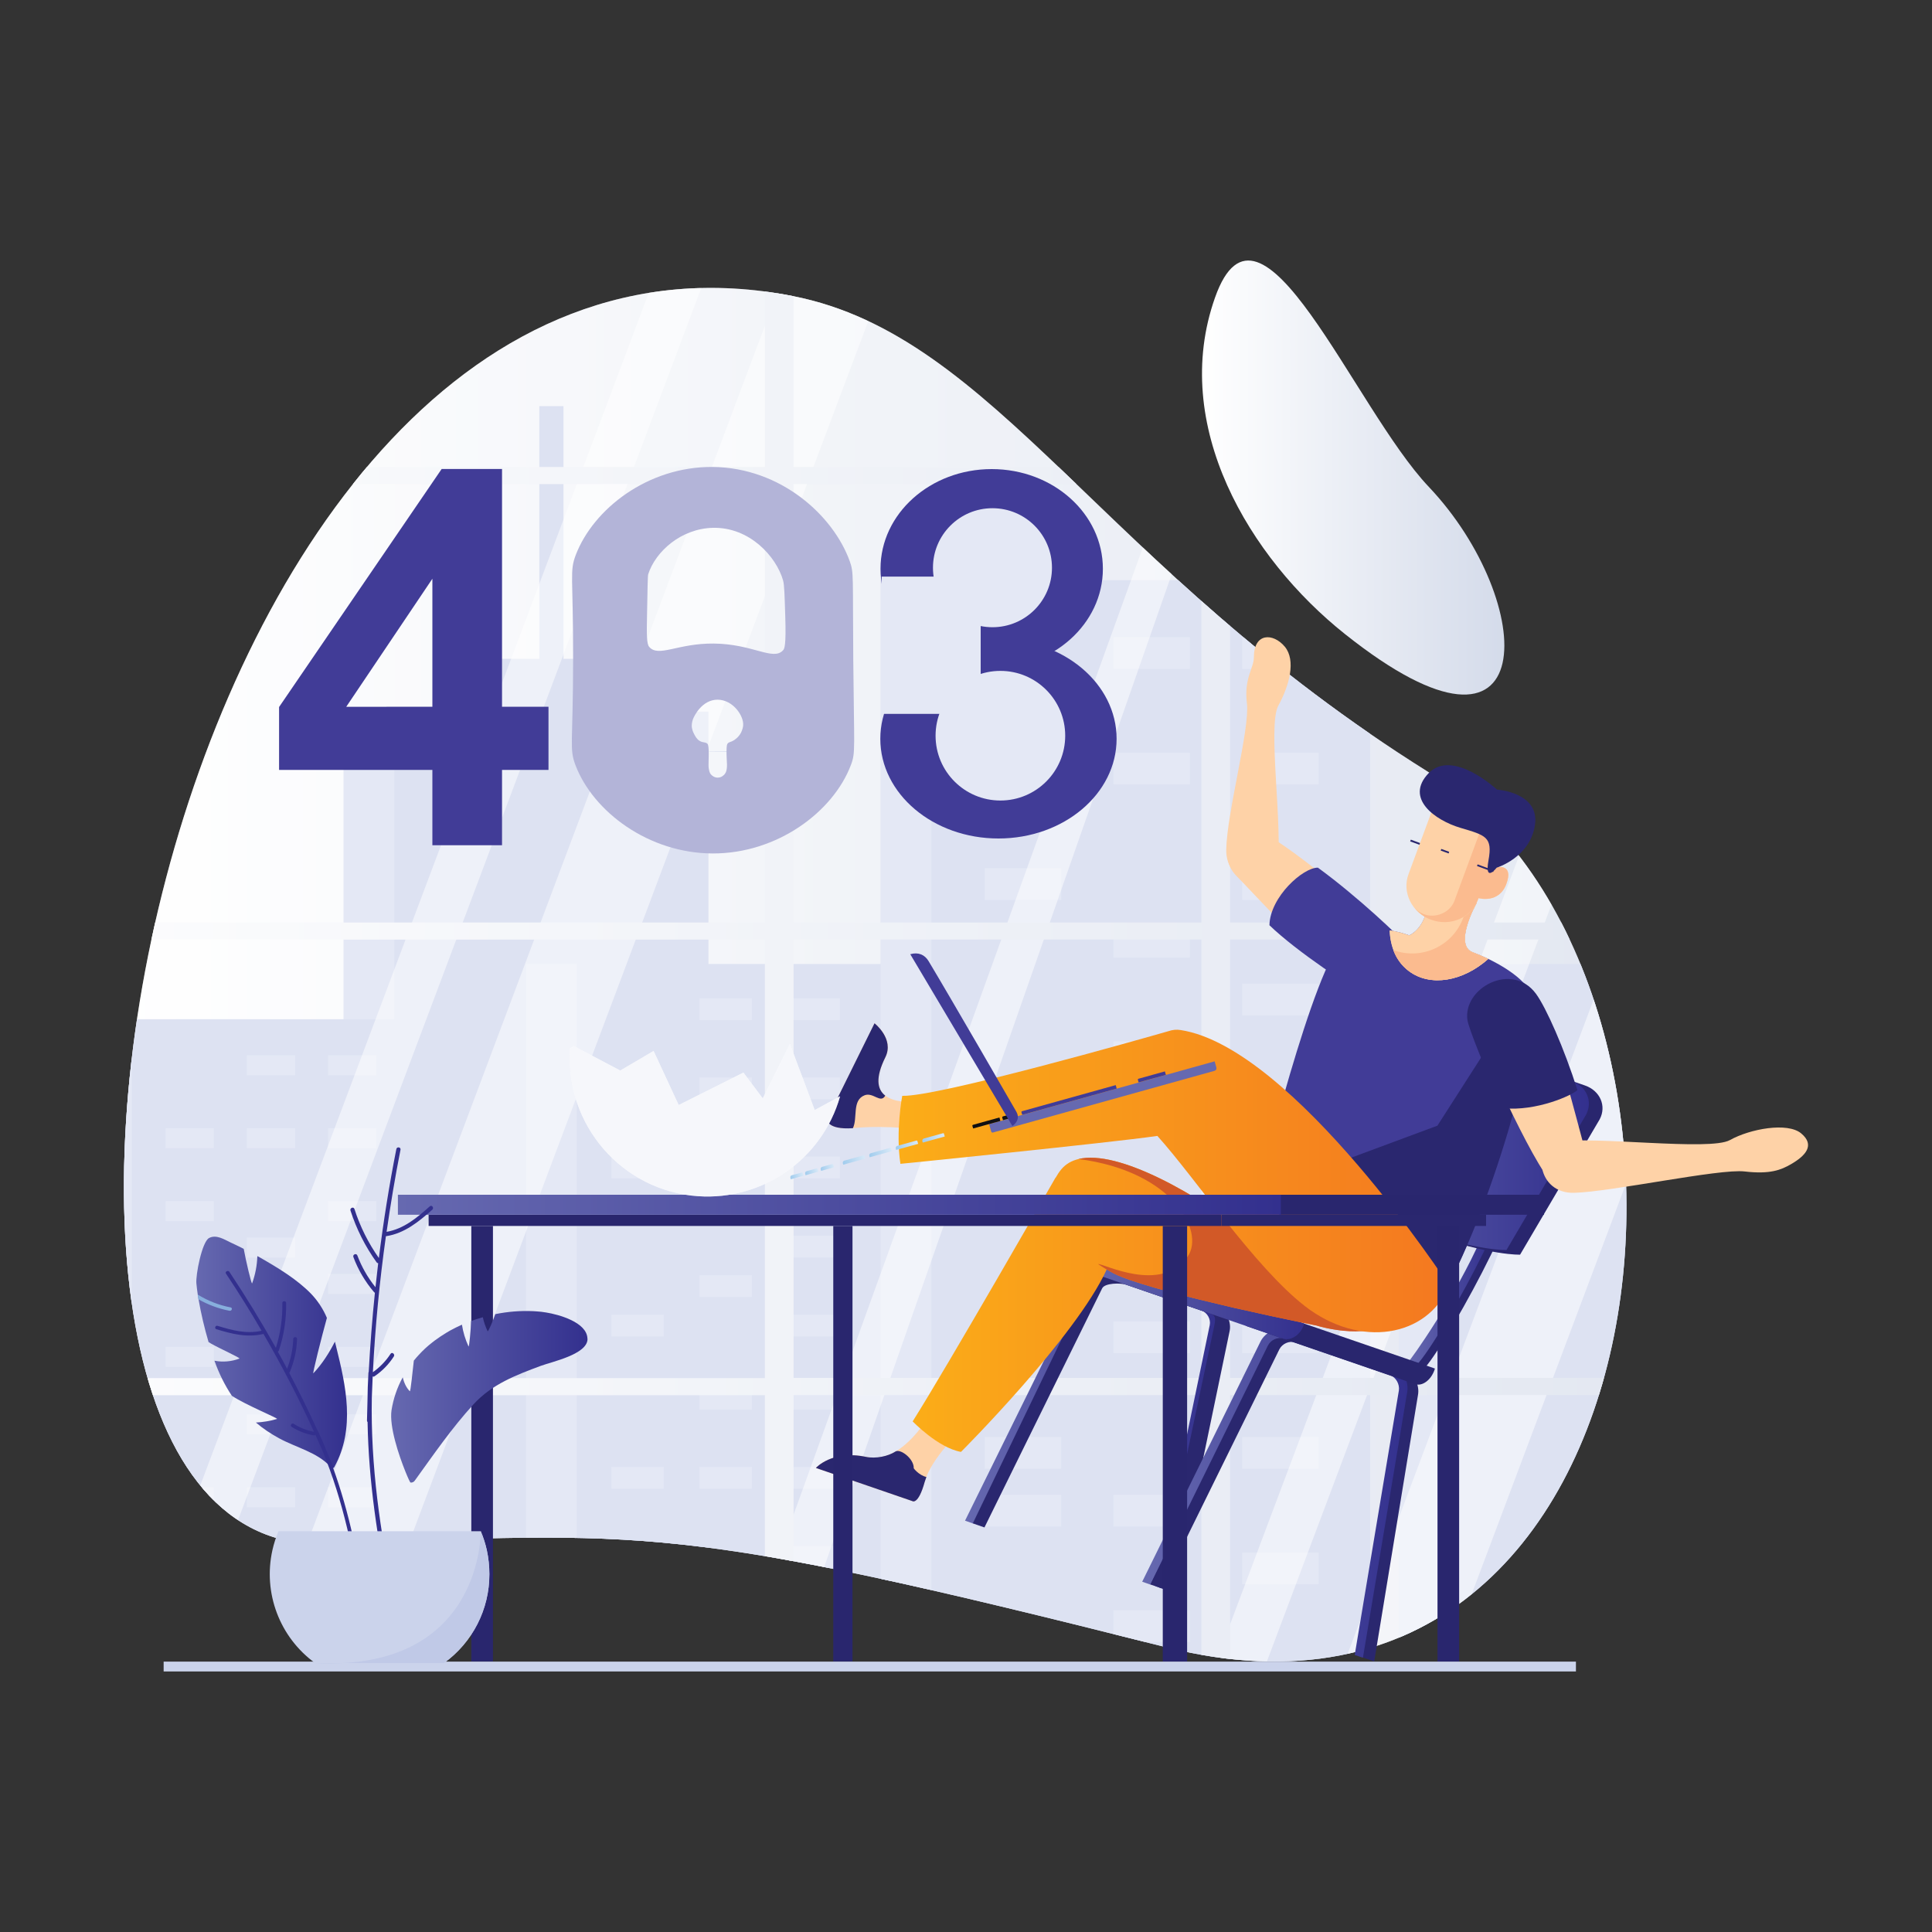 <?xml version="1.0" encoding="utf-8"?>
<!-- Generator: Adobe Illustrator 24.2.3, SVG Export Plug-In . SVG Version: 6.00 Build 0)  -->
<svg version="1.1" id="Layer_1" xmlns="http://www.w3.org/2000/svg" xmlns:xlink="http://www.w3.org/1999/xlink" x="0px" y="0px"
	 viewBox="0 0 2000 2000" style="enable-background:new 0 0 2000 2000;" xml:space="preserve">
<rect x="0" y="0" width="2000" height="2000" fill="#333333" stroke="none"/>
<style type="text/css">
	.st0{clip-path:url(#SVGID_2_);}
	.st1{opacity:0.35;fill:#FFFFFF;enable-background:new    ;}
	.st2{opacity:0.6;fill:#FFFFFF;enable-background:new    ;}
	.st3{fill:url(#SVGID_3_);}
	.st4{fill:url(#SVGID_4_);}
	.st5{fill:url(#SVGID_5_);}
	.st6{fill:#CBD3EB;}
	.st7{clip-path:url(#SVGID_7_);}
	.st8{fill:#D6DCF0;}
	.st9{opacity:0.5;fill:#FFFFFF;enable-background:new    ;}
	.st10{fill:url(#SVGID_8_);}
	.st11{fill:#413C97;}
	.st12{fill:#6669B0;}
	.st13{fill:url(#SVGID_9_);}
	.st14{fill:#2A276F;}
	.st15{fill:url(#SVGID_10_);}
	.st16{fill:url(#SVGID_11_);}
	.st17{fill:#242967;}
	.st18{fill:#29266E;}
	.st19{fill:url(#SVGID_12_);}
	.st20{fill:url(#SVGID_13_);}
	.st21{fill:#FED2A7;}
	.st22{fill:url(#SVGID_14_);}
	.st23{fill:#FBBB8F;}
	.st24{fill:url(#SVGID_15_);}
	.st25{fill:#D25927;}
	.st26{fill:url(#SVGID_16_);}
	.st27{fill:url(#SVGID_17_);}
	.st28{fill:#101013;}
	.st29{fill:url(#SVGID_18_);}
	.st30{fill:url(#SVGID_19_);}
	.st31{fill:url(#SVGID_20_);}
	.st32{fill:url(#SVGID_21_);}
	.st33{fill:url(#SVGID_22_);}
	.st34{fill:url(#SVGID_23_);}
	.st35{fill:url(#SVGID_24_);}
	.st36{fill:#33308E;}
	.st37{fill:url(#SVGID_25_);}
	.st38{fill:#87AFDD;}
	.st39{fill:url(#SVGID_26_);}
	.st40{fill:url(#SVGID_27_);}
	.st41{fill:#C0C9E7;}
	.st42{fill:#FFFFFF;}
	.st43{opacity:0.5;fill:#EEF1F9;enable-background:new    ;}
	.st44{fill:#EEF1F9;}
	.st45{fill:#B3B4D8;}
	.st46{fill:#E4E8F5;}
</style>
<g>
	<defs>
		<path id="SVGID_1_" d="M-912.9,322.4c215.1,61.9,576.3,253.3,560,692.8s-399.7,212.8-687.7,609.9
			c-214.7,296.1-1113.6-108.8-582.9-978.5C-1412.1,300.3-1099.5,268.7-912.9,322.4z"/>
	</defs>
	<clipPath id="SVGID_2_">
		<use xlink:href="#SVGID_1_"  style="overflow:visible;"/>
	</clipPath>
	<g class="st0">
		<rect x="-1104.3" y="140.9" class="st1" width="1355.5" height="1545.5"/>
		<polygon class="st2" points="-201.9,1639.6 -254.5,1639.6 229,300.8 229,408.6 		"/>
		
			<linearGradient id="SVGID_3_" gradientUnits="userSpaceOnUse" x1="-2481.27" y1="1023.99" x2="308.17" y2="1023.99" gradientTransform="matrix(1 0 0 -1 0 2000)">
			<stop  offset="0" style="stop-color:#FFFFFF"/>
			<stop  offset="1" style="stop-color:#D4DBEA"/>
		</linearGradient>
		<path class="st3" d="M308.2,479.3v-17.7h-48.7V182.8h-2740.7v35.4h29.5v12.5h874.1v230.9h-903.7v17.7h903.7v453.9h-903.7v17.7
			h903.7v453.9h-903.7v17.7h903.7v295.7h-873.8v10.2h-29.8v40.9H259.5v-3.3l0,0v-343.6h48.7v-17.7h-48.7V950.8h48.7v-17.7h-48.7
			V479.3H308.2z M-1096,950.8h422.2v453.9H-1096V950.8z M-1096,933.1V479.3h422.2v453.9H-1096z M-1096,461.6V230.7h422.2v230.9
			H-1096z M-1096,1422.3h422.2v295.7h-422v10.2h-0.2L-1096,1422.3z M-644.2,1718.1v-295.7H-222v295.7H-644.2z M-644.2,1404.6V950.8
			H-222v453.9L-644.2,1404.6z M-644.2,933.1V479.3H-222v453.9L-644.2,933.1z M-644.2,461.6V230.7H-222v230.9L-644.2,461.6z
			 M-192.4,230.7h422.2v230.9h-422.2L-192.4,230.7z M-1547.9,230.7h422.2v230.9H-1548L-1547.9,230.7z M-1547.9,479.3h422.2v453.9
			H-1548L-1547.9,479.3z M-1547.9,950.8h422.2v453.8H-1548L-1547.9,950.8z M-1547.9,1422.3h422.2v306h-0.2v-10.2h-422
			L-1547.9,1422.3z M229.8,1728.3h-0.2v-10.2h-422v-295.8h422.1L229.8,1728.3z M229.8,1404.7h-422.2V950.8h422.2L229.8,1404.7z
			 M229.8,933.2h-422.2V479.3h422.2L229.8,933.2z"/>
	</g>
</g>
<linearGradient id="SVGID_4_" gradientUnits="userSpaceOnUse" x1="128.299" y1="990.976" x2="1683.715" y2="990.976" gradientTransform="matrix(1 0 0 -1 0 2000)">
	<stop  offset="0" style="stop-color:#FFFFFF"/>
	<stop  offset="1" style="stop-color:#D4DBEA"/>
</linearGradient>
<path class="st4" d="M820.8,306.5c210.7,41.5,318.2,280.1,657.5,492.5s264.6,1041.4-271.2,906.2c-511.2-129-534.8-118.8-869.6-106.9
	C-81.6,1613.2,154.1,175.2,820.8,306.5z"/>
<linearGradient id="SVGID_5_" gradientUnits="userSpaceOnUse" x1="1244.301" y1="1505.638" x2="1557.316" y2="1505.638" gradientTransform="matrix(1 0 0 -1 0 2000)">
	<stop  offset="0" style="stop-color:#FFFFFF"/>
	<stop  offset="1" style="stop-color:#D4DBEA"/>
</linearGradient>
<path class="st5" d="M1392.2,656.3c-98.9-78.7-181.2-216-134.4-348.3s143.5,114,221.3,196C1591.6,622.7,1599.1,821,1392.2,656.3z"/>
<rect x="169.4" y="1720.1" class="st6" width="1462" height="10.2"/>
<g>
	<defs>
		<path id="SVGID_6_" d="M820.8,306.5c210.7,41.5,318.2,280.1,657.5,492.5s264.6,1041.4-271.2,906.2
			c-511.2-129-534.8-118.8-869.6-106.9C-81.6,1613.2,154.1,175.2,820.8,306.5z"/>
	</defs>
	<clipPath id="SVGID_7_">
		<use xlink:href="#SVGID_6_"  style="overflow:visible;"/>
	</clipPath>
	<g class="st7">
		<polygon class="st6" points="467.5,736.7 467.5,682 558.3,682 558.3,420.4 583.3,420.4 583.3,682 681,682 681,736.7 733.4,736.7 
			733.4,1833.2 355.8,1833.2 355.8,736.7 		"/>
		<rect x="355.8" y="736.7" class="st8" width="52.4" height="986.4"/>
		<rect x="544.6" y="997.9" class="st6" width="377.6" height="835.3"/>
		<rect x="544.6" y="997.9" class="st8" width="52.4" height="835.3"/>
		<rect x="815.3" y="1033.5" class="st8" width="54.2" height="22.5"/>
		<rect x="724.1" y="1033.5" class="st8" width="54.2" height="22.5"/>
		<rect x="815.3" y="1115.4" class="st8" width="54.2" height="22.5"/>
		<rect x="724.1" y="1115.4" class="st8" width="54.2" height="22.5"/>
		<rect x="632.9" y="1115.4" class="st8" width="54.2" height="22.5"/>
		<rect x="815.3" y="1197.3" class="st8" width="54.2" height="22.5"/>
		<rect x="632.9" y="1197.3" class="st8" width="54.2" height="22.5"/>
		<rect x="724.1" y="1238.2" class="st8" width="54.2" height="22.5"/>
		<rect x="815.3" y="1279.2" class="st8" width="54.2" height="22.5"/>
		<rect x="724.1" y="1320.1" class="st8" width="54.2" height="22.5"/>
		<rect x="815.3" y="1361" class="st8" width="54.2" height="22.5"/>
		<rect x="632.9" y="1361" class="st8" width="54.2" height="22.5"/>
		<rect x="815.3" y="1436.7" class="st8" width="54.2" height="22.5"/>
		<rect x="724.1" y="1436.7" class="st8" width="54.2" height="22.5"/>
		<rect x="815.3" y="1518.6" class="st8" width="54.2" height="22.5"/>
		<rect x="724.1" y="1518.6" class="st8" width="54.2" height="22.5"/>
		<rect x="632.9" y="1518.6" class="st8" width="54.2" height="22.5"/>
		<rect x="815.3" y="1600.5" class="st8" width="54.2" height="22.5"/>
		<rect x="632.9" y="1600.5" class="st8" width="54.2" height="22.5"/>
		<rect x="724.1" y="1641.4" class="st8" width="54.2" height="22.5"/>
		<rect x="632.9" y="1641.4" class="st8" width="54.2" height="22.5"/>
		<rect x="815.3" y="1682.4" class="st8" width="54.2" height="22.5"/>
		<rect x="724.1" y="1723.3" class="st8" width="54.2" height="22.5"/>
		<rect x="815.3" y="1764.3" class="st8" width="54.2" height="22.5"/>
		<rect x="632.9" y="1764.3" class="st8" width="54.2" height="22.5"/>
		<rect x="1448.2" y="997.9" class="st6" width="377.6" height="835.3"/>
		<rect x="1448.2" y="997.9" class="st8" width="52.4" height="835.3"/>
		<rect x="911.7" y="600.6" class="st6" width="506.7" height="1232.7"/>
		<rect x="911.7" y="600.6" class="st8" width="52.4" height="1232.7"/>
		<rect x="1285.9" y="659.6" class="st8" width="79.1" height="32.8"/>
		<rect x="1152.7" y="659.6" class="st8" width="79.1" height="32.8"/>
		<rect x="1285.9" y="779.2" class="st8" width="79.1" height="32.8"/>
		<rect x="1152.7" y="779.2" class="st8" width="79.1" height="32.8"/>
		<rect x="1019.4" y="779.2" class="st8" width="79.1" height="32.8"/>
		<rect x="1285.9" y="898.8" class="st8" width="79.1" height="32.8"/>
		<rect x="1019.4" y="898.8" class="st8" width="79.1" height="32.8"/>
		<rect x="1152.7" y="958.5" class="st8" width="79.1" height="32.8"/>
		<rect x="1285.9" y="1018.3" class="st8" width="79.1" height="32.9"/>
		<rect x="1152.7" y="1078.1" class="st8" width="79.1" height="32.8"/>
		<rect x="1285.9" y="1137.9" class="st8" width="79.1" height="32.8"/>
		<rect x="1019.4" y="1137.9" class="st8" width="79.1" height="32.8"/>
		<rect x="1285.9" y="1248.4" class="st8" width="79.1" height="32.8"/>
		<rect x="1152.7" y="1248.4" class="st8" width="79.1" height="32.8"/>
		<rect x="1285.9" y="1368" class="st8" width="79.1" height="32.8"/>
		<rect x="1152.7" y="1368" class="st8" width="79.1" height="32.8"/>
		<rect x="1019.4" y="1368" class="st8" width="79.1" height="32.8"/>
		<rect x="1285.9" y="1487.6" class="st8" width="79.1" height="32.8"/>
		<rect x="1019.4" y="1487.6" class="st8" width="79.1" height="32.8"/>
		<rect x="1152.7" y="1547.4" class="st8" width="79.1" height="32.8"/>
		<rect x="1019.4" y="1547.4" class="st8" width="79.1" height="32.8"/>
		<rect x="1285.9" y="1607.2" class="st8" width="79.1" height="32.8"/>
		<rect x="1152.7" y="1667" class="st8" width="79.1" height="32.8"/>
		<rect x="1285.9" y="1726.8" class="st8" width="79.1" height="32.8"/>
		<rect x="1019.4" y="1726.8" class="st8" width="79.1" height="32.8"/>
		<rect x="1708.4" y="692.4" class="st6" width="496.6" height="1140.8"/>
		<rect x="1708.4" y="692.4" class="st8" width="51.3" height="1140.8"/>
		<rect x="1944.5" y="747.1" class="st8" width="77.6" height="30.4"/>
		<rect x="1944.5" y="857.7" class="st8" width="77.6" height="30.4"/>
		<rect x="1813.9" y="857.7" class="st8" width="77.6" height="30.4"/>
		<rect x="1813.9" y="968.4" class="st8" width="77.6" height="30.4"/>
		<rect x="1944.5" y="1023.7" class="st8" width="77.6" height="30.4"/>
		<rect x="1944.5" y="1134.4" class="st8" width="77.6" height="30.4"/>
		<rect x="1813.9" y="1189.7" class="st8" width="77.6" height="30.4"/>
		<rect x="1944.5" y="1292" class="st8" width="77.6" height="30.4"/>
		<rect x="1944.5" y="1402.7" class="st8" width="77.6" height="30.4"/>
		<rect x="1813.9" y="1402.7" class="st8" width="77.6" height="30.4"/>
		<rect x="1813.9" y="1513.4" class="st8" width="77.6" height="30.4"/>
		<rect x="1944.5" y="1568.7" class="st8" width="77.6" height="30.4"/>
		<rect x="1813.9" y="1568.7" class="st8" width="77.6" height="30.4"/>
		<rect x="1944.5" y="1679.4" class="st8" width="77.6" height="30.4"/>
		<rect x="1813.9" y="1734.7" class="st8" width="77.6" height="30.4"/>
		<rect x="103.4" y="1055.1" class="st6" width="319.8" height="778.1"/>
		<rect x="103.4" y="1055.1" class="st8" width="33.1" height="778.1"/>
		<rect x="339.6" y="1092.4" class="st8" width="50" height="20.7"/>
		<rect x="255.5" y="1092.4" class="st8" width="50" height="20.7"/>
		<rect x="339.6" y="1167.9" class="st8" width="50" height="20.7"/>
		<rect x="255.5" y="1167.9" class="st8" width="50" height="20.7"/>
		<rect x="171.4" y="1167.9" class="st8" width="49.9" height="20.7"/>
		<rect x="339.6" y="1243.4" class="st8" width="50" height="20.7"/>
		<rect x="171.4" y="1243.4" class="st8" width="49.9" height="20.7"/>
		<rect x="255.5" y="1281.1" class="st8" width="50" height="20.7"/>
		<rect x="339.6" y="1318.8" class="st8" width="50" height="20.7"/>
		<rect x="255.5" y="1356.6" class="st8" width="50" height="20.7"/>
		<rect x="339.6" y="1394.3" class="st8" width="50" height="20.7"/>
		<rect x="171.4" y="1394.3" class="st8" width="49.9" height="20.7"/>
		<rect x="339.6" y="1464.1" class="st8" width="50" height="20.7"/>
		<rect x="255.5" y="1464.1" class="st8" width="50" height="20.7"/>
		<rect x="339.6" y="1539.6" class="st8" width="50" height="20.7"/>
		<rect x="255.5" y="1539.6" class="st8" width="50" height="20.7"/>
		<rect x="171.4" y="1539.6" class="st8" width="49.9" height="20.7"/>
		<rect x="339.6" y="1615.1" class="st8" width="50" height="20.7"/>
		<rect x="171.4" y="1615.1" class="st8" width="49.9" height="20.7"/>
		<rect x="255.5" y="1652.8" class="st8" width="50" height="20.7"/>
		<rect x="171.4" y="1652.8" class="st8" width="49.9" height="20.7"/>
		<rect x="339.6" y="1690.5" class="st8" width="50" height="20.7"/>
		<rect x="255.5" y="1728.3" class="st8" width="50" height="20.7"/>
		<rect x="339.6" y="1766" class="st8" width="50" height="20.7"/>
		<rect x="171.4" y="1766" class="st8" width="49.9" height="20.7"/>
		<rect x="-111.1" y="222.9" class="st1" width="1355.5" height="1545.5"/>
		<polygon class="st9" points="369.7,1739.9 264.5,1739.9 828.4,240 933.6,240 		"/>
		<polygon class="st9" points="183.9,1739.9 131.3,1739.9 695.3,240 747.8,240 		"/>
		<polygon class="st9" points="812,1739.9 759.4,1739.9 1242.9,401 1242.9,508.9 		"/>
		<rect x="1265.6" y="191.8" class="st1" width="1355.5" height="1545.5"/>
		<polygon class="st9" points="1489.8,1739.9 1384.6,1739.9 1948.5,240 2053.7,240 		"/>
		<polygon class="st9" points="1304,1739.9 1251.4,1739.9 1815.4,240 1868,240 		"/>
		
			<linearGradient id="SVGID_8_" gradientUnits="userSpaceOnUse" x1="-111.82" y1="1002.17" x2="2677.62" y2="1002.17" gradientTransform="matrix(1 0 0 -1 0 2000)">
			<stop  offset="0" style="stop-color:#FFFFFF"/>
			<stop  offset="1" style="stop-color:#D4DBEA"/>
		</linearGradient>
		<path class="st10" d="M2677.6,501.1v-17.7h-48.7V204.7H-111.8V240h29.5v12.5h874.1v230.9h-903.7v17.7h903.7V955h-903.7v17.7h903.7
			v453.9h-903.7v17.7h903.7v295.7H-82v10.2h-29.8v40.9h2740.7v-3.3l0,0v-343.5h48.7v-17.7h-48.7V972.6h48.7V955h-48.7V501.1H2677.6z
			 M1273.4,972.6h422.2v453.8h-422.2V972.6z M1273.4,955V501.1h422.2V955L1273.4,955z M1273.4,483.4V252.5h422.2v230.9H1273.4z
			 M1273.4,1444.2h422.2v295.7h-422v10.2h-0.2L1273.4,1444.2z M1725.3,1739.9v-295.7h422.2v295.7H1725.3z M1725.3,1426.5V972.6
			h422.2v453.8H1725.3z M1725.3,954.9V501.1h422.2V955L1725.3,954.9z M1725.3,483.4V252.5h422.2v230.9L1725.3,483.4z M821.5,252.5
			h422.2v230.9H821.5V252.5z M821.5,501.1h422.2V955H821.5V501.1z M821.5,972.6h422.2v453.8H821.5V972.6z M821.5,1444.2h422.2v306
			h-0.2v-10.3h-422L821.5,1444.2z"/>
	</g>
</g>
<path class="st11" d="M447.6,875v-78H288.9v-65.1l168.3-246.4h62.5v246.1h48.1V797h-48.1v78H447.6z M447.6,731.6V599.1l-89.2,132.6
	L447.6,731.6z"/>
<polygon class="st11" points="679.3,777.3 719.1,777.8 679.3,777.9 "/>
<polygon class="st6" points="719.1,777.8 791.6,777.5 791.6,778.5 "/>
<path class="st12" d="M0,0"/>
<linearGradient id="SVGID_9_" gradientUnits="userSpaceOnUse" x1="999" y1="520.942" x2="1261.36" y2="520.942" gradientTransform="matrix(1 0 0 -1 0 2000)">
	<stop  offset="0" style="stop-color:#6669B0"/>
	<stop  offset="1" style="stop-color:#33308E"/>
</linearGradient>
<path class="st13" d="M1247,1348.3l-98.9-34c-9.8-3.4-21.7,1.7-26.5,11.3L999,1574.2l8.3,2.9l122-247.6c2.8-5.6,10.1-8.7,15.8-6.7
	l98.9,34c5.7,2,9.6,8.8,8.3,15l-56.1,270.2l8.3,2.9l56.3-271.5C1263,1362.9,1256.8,1351.6,1247,1348.3z"/>
<path class="st14" d="M1258.8,1352.3l-92.2-31.3c-9.8-3.4-34.3-3.1-39.2,6.4L1007,1577l12.1,4.2l121.9-247.6
	c2.9-5.6,19-5.6,24.8-3.7l88,30.3c5.8,2,4,8,2.8,14.2l-57,268.8l17,5.8l56.4-271.5C1274.9,1367,1268.6,1355.7,1258.8,1352.3z"/>
<path class="st14" d="M1454.1,1418.8l-112.9-38.8c-9.8-3.4-25.3,0.7-30.4,10.6l-120.4,249.5l12.2,4.2l121.8-247.5
	c2.9-5.8,10.3-9.1,16-7.1l108.2,37.2c5.8,2,1.7,4.9,0.5,11.3l-41.9,276.4l15.4,5.3l45.2-275.3
	C1470,1433.8,1463.8,1422.2,1454.1,1418.8z"/>
<linearGradient id="SVGID_10_" gradientUnits="userSpaceOnUse" x1="1182.4" y1="454.162" x2="1457.053" y2="454.162" gradientTransform="matrix(1 0 0 -1 0 2000)">
	<stop  offset="0" style="stop-color:#6669B0"/>
	<stop  offset="1" style="stop-color:#33308E"/>
</linearGradient>
<path class="st15" d="M1442.3,1414.8l-110.6-38c-9.8-3.4-21.8,2-26.8,11.9l-122.5,248.7l8.3,2.9l121.9-247.5
	c2.9-5.8,10.3-9.1,16-7.1l110.6,38c5.8,2,9.9,9.2,8.9,15.8l-45.7,273.7l8.5,2.9l45.9-275.4C1458.5,1429.6,1452,1418.1,1442.3,1414.8
	z"/>
<path class="st14" d="M1463.7,1412.2l11.2,3.8c12.6-13.7,46-71,67.9-115.8c2.6-5.4,4.7-9.6,5.9-11.8l2.1-4l-7.7-4.2
	C1518.6,1326.3,1465.9,1410.8,1463.7,1412.2z"/>
<linearGradient id="SVGID_11_" gradientUnits="userSpaceOnUse" x1="1457.55" y1="653.32" x2="1541.55" y2="653.32" gradientTransform="matrix(1 0 0 -1 0 2000)">
	<stop  offset="0" style="stop-color:#6669B0"/>
	<stop  offset="1" style="stop-color:#33308E"/>
</linearGradient>
<path class="st16" d="M1457.6,1410.1l8.8,3c12.6-12.6,46.7-70.4,69.5-117c2.6-5.2,4.6-9.4,5.8-11.6l-7.7-4.2
	C1506.4,1343.3,1460.3,1408.1,1457.6,1410.1z"/>
<path class="st17" d="M1360.7,1234.6c-6.5,13-40.5,73.1-51.1,91.4c-8.7,14.9-14.5,22.7-18.3,26.9l8.3,2.9
	c12.8-14.8,46.6-72.4,68.9-117.2c2.3-4.7,7.4-14.4,7.4-14.4l-7.7-4.2C1368.2,1220,1363.1,1229.8,1360.7,1234.6z"/>
<path class="st14" d="M1283.4,1350.1l8.6,2.9c12.6-13.3,46.4-70.9,68.9-116.9c2.6-5.4,4.7-9.7,5.9-11.8l-7.7-4.2
	C1318.2,1309.9,1286.6,1347.4,1283.4,1350.1z"/>
<path class="st18" d="M1640.8,1123.7l-165.4-56.9c-15.7-5.4-34.5,1.6-41.8,15.4l-73.5,143.1c0,0,50,28.6,117.3,51.8
	s96.2,21.7,96.2,21.7l82.4-140.1C1663.3,1144.9,1656.4,1129.1,1640.8,1123.7z"/>
<linearGradient id="SVGID_12_" gradientUnits="userSpaceOnUse" x1="1337.05" y1="822.899" x2="1644.775" y2="822.899" gradientTransform="matrix(1 0 0 -1 0 2000)">
	<stop  offset="0" style="stop-color:#6669B0"/>
	<stop  offset="1" style="stop-color:#33308E"/>
</linearGradient>
<path class="st19" d="M1626.7,1118.9l-165.4-56.9c-15.7-5.4-34.5,1.6-41.8,15.4l-82.4,140.1c0,0,58.9,31.7,126.2,54.8
	s96.2,21.7,96.2,21.7l82.4-140.1C1649.2,1140,1642.3,1124.3,1626.7,1118.9z"/>
<path class="st18" d="M1285.6,1348c-0.2,0.4-0.4,0.8-0.6,1.3c-3.7,10.7-0.6,21.4,6.8,24l173,59.5c7.4,2.6,16.5-4,20.2-14.7
	c0.2-0.4,0.2-0.9,0.4-1.4L1285.6,1348z"/>
<linearGradient id="SVGID_13_" gradientUnits="userSpaceOnUse" x1="1114.205" y1="661.973" x2="1350.01" y2="661.973" gradientTransform="matrix(1 0 0 -1 0 2000)">
	<stop  offset="0" style="stop-color:#6669B0"/>
	<stop  offset="1" style="stop-color:#33308E"/>
</linearGradient>
<path class="st20" d="M1116.2,1289.7c-0.2,0.4-0.4,0.8-0.6,1.3c-3.7,10.7,0.2,21.7,8.7,24.7l203.4,69.9c8.5,2.9,18.3-3.4,22-14.1
	c0.2-0.4,0.2-0.9,0.3-1.4L1116.2,1289.7z"/>
<path class="st21" d="M1400.4,1020.7c-27.8-13.1-103.8-97.4-120.3-113.8c-19.8-19.8-5.1-51.2,20.2-47.3
	c21.6,3.3,131.2,95.8,141.5,109.6C1460.5,993.9,1435.2,1037.1,1400.4,1020.7z"/>
<path class="st11" d="M1314.1,957.8c28.5,27.5,86.6,65.7,100.7,72.3c34.8,16.4,60-26.8,41.4-51.6c-5.8-7.7-51.1-50.6-91.9-80.3
	C1349.1,897.9,1314.8,928.3,1314.1,957.8z"/>
<path class="st11" d="M1528.3,935.1c0,0-24,43.2-3.7,50.7s56.5,25.8,63.3,48.4c6.8,22.6-32.5,187.4-89.3,297.5
	c0,0-152.7-4.6-196.2-97.7c0,0,57.9-237.7,89.4-261.9c26.3-20.2,67-3.8,67-3.8s15.1-5.8,18.6-29.2
	C1486,882,1528.3,935.1,1528.3,935.1z"/>
<linearGradient id="SVGID_14_" gradientUnits="userSpaceOnUse" x1="-655.293" y1="546.895" x2="-389.903" y2="546.895" gradientTransform="matrix(0.938 0.346 0.346 -0.938 1821.883 1624.414)">
	<stop  offset="0" style="stop-color:#FFD10A"/>
	<stop  offset="1" style="stop-color:#F47521"/>
</linearGradient>
<path class="st22" d="M1525.3,941.2c1.7-3.7,3-6,3-6s-34-42.7-47.3-10.3L1525.3,941.2z"/>
<path class="st14" d="M1588,1034.3c-1.6-4.9-4.2-9.4-7.5-13.3l-92.5,144.3l-185.6,68.9c43.6,93,196.2,97.7,196.2,97.7
	C1555.5,1221.7,1594.8,1057,1588,1034.3z"/>
<path class="st21" d="M1540.6,992.7c-26,23.2-59.8,29.3-82,12.6c-12.8-9.5-19.4-24.8-20-42.1c6.9,1,13.7,2.8,20.2,5.2
	c0,0,15.1-5.8,18.6-29.3c8.6-57.2,51-4,51-4s-24.1,43.2-3.7,50.7C1529.3,987.6,1534.8,989.9,1540.6,992.7z"/>
<path class="st21" d="M1540.6,992.7c-26,23.2-59.8,29.3-82,12.6c-12.8-9.5-19.4-24.8-20-42.1c6.9,1,13.7,2.8,20.2,5.2
	c0,0,15.1-5.8,18.6-29.3c8.6-57.2,51-4,51-4s-24.1,43.2-3.7,50.7C1529.3,987.6,1534.8,989.9,1540.6,992.7z"/>
<path class="st23" d="M1524.6,985.9c-20.4-7.5,3.7-50.7,3.7-50.7s-2.2-2.7-5.7-6.3l-7.9,21.3c-10.8,29.2-43.2,44.1-72.4,33.3
	c0,0,0,0,0,0l0,0c3.1,8.7,8.7,16.3,16.1,21.8c22.3,16.6,56,10.5,82-12.6C1534.8,989.9,1529.3,987.6,1524.6,985.9z"/>
<polygon class="st14" points="1476.5,877.1 1477.2,875.4 1460.5,869.2 1459.8,871 "/>
<path class="st21" d="M1481.7,841.1l-23.6,63.8c-7,18.8,3.5,40,23.3,47.3l0,0c19.8,7.3,41.5-2,48.5-20.8l0.6-1.6
	c0,0,21.1,6.1,28.8-14.7s-9.1-17.4-9.1-17.4l10.2-27.6L1481.7,841.1z"/>
<path class="st23" d="M1550.2,897.7l10.2-27.6l-27.9-10.3c-0.1,0.2-0.1,0.4-0.2,0.6l-26.7,72.2c-4.7,12.6-20.3,18.5-32.3,13.5
	c-3.6-1.5-6.8-3.8-9.3-6.8c4.5,5.8,10.6,10.3,17.5,12.8c19.8,7.3,41.5-2,48.5-20.8l0.6-1.6c0,0,21.1,6.1,28.8-14.7
	S1550.2,897.7,1550.2,897.7z"/>
<path class="st14" d="M1549.4,898.2c0,0-12.9,16.5-8.5-7.7s-3-25.8-29-33.5s-58.2-30.4-33-56.6c24.8-25.8,70.8,17,70.8,17
	s44.2,2.7,39.3,36.5S1549.4,898.2,1549.4,898.2z"/>
<path class="st21" d="M1589,1031.1c18.2,24.7,45.4,137.6,52,159.8c8,26.8-13.9,48.2-34.3,32.7c-17.4-13.2-81.3-153.1-83.8-170.1
	C1518.4,1022.8,1566.2,1000.2,1589,1031.1z"/>
<path class="st14" d="M1632.9,1128.4c-13.4-42.5-32.4-85.5-42.9-99.7c-24.8-33.6-75.9-5.9-70.9,27.4c1.3,8.3,18.2,51,36.5,91.1
	C1590.8,1150.8,1628.4,1133.4,1632.9,1128.4z"/>
<path class="st21" d="M953.9,1169.5l1.8-28.8c-32.8,2.1-59.7-4.7-39.1-46.2c9.5-19.1-11.2-35.2-11.2-35.2l-49.1,99.3
	c0,0-0.9,11.9,29.4,9C918.6,1164.6,953.9,1169.5,953.9,1169.5z"/>
<path class="st14" d="M895.1,1133.8c8.9-3.4,16.5,9,21.3,0.4c-8.5-6.6-10.3-18.7,0.1-39.7c9.5-19.1-11.2-35.2-11.2-35.2l-49.1,99.3
	c0,0-0.8,11.1,26.7,9.3C888.1,1157.4,881.7,1138.9,895.1,1133.8z"/>
<path class="st21" d="M896.2,1508.1c34.9,7.3,58.8-31.9,71.5-50.7l27.3,22.9c0,0-30.9,29-37.8,53.6s-12.9,20-12.9,20l-99.8-34.3
	C844.6,1519.6,861.3,1500.8,896.2,1508.1z"/>
<path class="st14" d="M896.2,1508.1c10.5,2.2,23.1-0.6,30.6-5.4c5-3.5,19.5,7.3,19.1,17.3c0,0,5,7,13.1,9c-0.6,1.7-1.2,3.3-1.7,4.9
	c-6.8,24.6-12.9,20-12.9,20l-99.8-34.3C844.6,1519.6,861.3,1500.8,896.2,1508.1z"/>
<path class="st21" d="M1612,1182.1c38.1-6.4,158.1,9.7,178.8-1.9s59.6-18.8,73.8-6.9c14.5,12.1,4.7,23.1-10.8,32
	c-9.9,5.7-21.4,10.5-47.7,7.4s-137.8,21.1-176.6,22.1C1591,1235.8,1586.2,1186.5,1612,1182.1z M1322.2,896.6
	c6.3-38.1-10.3-145.3,1.1-166.1s18.5-46.9,6.7-61.1c-12.1-14.4-32-14.5-32,11c0,11.4-10.4,21.5-7.2,47.7s-20.6,112.4-21.4,151.2
	C1268.6,917.8,1317.9,922.4,1322.2,896.6z M0,0"/>
<polygon class="st14" points="1499.6,883.5 1500.2,881.8 1492,878.8 1491.4,880.5 "/>
<polygon class="st14" points="1545.7,902.7 1546.3,901 1529.6,894.8 1529,896.5 "/>
<linearGradient id="SVGID_15_" gradientUnits="userSpaceOnUse" x1="944.77" y1="649.273" x2="1441.73" y2="649.273" gradientTransform="matrix(1 0 0 -1 0 2000)">
	<stop  offset="0" style="stop-color:#FBAD18"/>
	<stop  offset="1" style="stop-color:#F47820"/>
</linearGradient>
<path class="st24" d="M1302.4,1284.8c-64.8-50.3-144.9-94.7-185.8-85c-7.2,1.7-13.2,5.1-17.7,10.4c-2.4,2.8-4.4,5.9-6.2,9.1
	l-0.1-0.1c0,0-111.4,194.5-147.8,252.2c0,0,26.1,27.3,50,31.6c0,0,118.8-118.7,150.9-188.9c2.3,1.3,4.4,2.6,6.4,3.6l1.2,0.6
	c0.2,0.1,0.4,0.2,0.6,0.3s0.5,0.3,0.8,0.4c1,0.5,1.9,0.9,2.8,1.3c3.8,1.6,8.2,3.3,13.1,5c0.7,0.3,1.4,0.5,2.2,0.7
	c13.6,4.6,30.9,9.5,49.5,14.3c1.4,0.4,2.7,0.7,4.1,1.1c2.9,0.7,5.8,1.5,8.7,2.2c1.7,0.4,3.4,0.9,5.2,1.3c9.8,2.4,19.8,4.8,29.6,7.1
	c2.6,0.6,5.1,1.2,7.6,1.8l1.8,0.4c0.9,0.2,1.9,0.4,2.8,0.6c11.8,2.7,23.1,5.2,33.3,7.4c27.9,6,47.8,10,47.8,10s50.1,15.6,75.4-4
	C1461.6,1350.4,1352.6,1307.1,1302.4,1284.8z"/>
<path class="st25" d="M1136.8,1308.6c1.1,0.7,2.1,1.4,3.2,2.1c1.8,1.2,3.6,2.3,5.3,3.3c2.4,1.4,4.7,2.7,6.7,3.8l1.2,0.6
	c0.2,0.1,0.4,0.2,0.6,0.3s0.5,0.3,0.8,0.4c1,0.5,1.9,0.9,2.8,1.3c3.8,1.6,8.2,3.3,13.1,5c0.7,0.3,1.4,0.5,2.2,0.7
	c13.6,4.6,30.9,9.5,49.5,14.3c1.4,0.4,2.7,0.7,4.1,1.1c2.9,0.7,5.8,1.5,8.7,2.2c1.7,0.4,3.4,0.9,5.2,1.3c9.8,2.4,19.8,4.8,29.6,7.1
	c2.6,0.6,5.1,1.2,7.6,1.8l1.8,0.4c0.9,0.2,1.9,0.4,2.8,0.6c11.8,2.7,23.1,5.2,33.3,7.4c27.9,6,47.8,10,47.8,10s50.1,15.6,75.4-4
	c23.1-17.8-86-61.1-136.2-83.5c-64.8-50.3-144.9-94.7-185.8-85c98.5,12.8,130.5,75.2,113.2,100.6
	C1202.7,1340.1,1141.2,1307.4,1136.8,1308.6z"/>
<linearGradient id="SVGID_16_" gradientUnits="userSpaceOnUse" x1="930.277" y1="777.445" x2="1500.08" y2="777.445" gradientTransform="matrix(1 0 0 -1 0 2000)">
	<stop  offset="0" style="stop-color:#FBAD18"/>
	<stop  offset="1" style="stop-color:#F47820"/>
</linearGradient>
<path class="st26" d="M1222.2,1066.3c-4.2-0.7-8.4-0.3-12.4,1.1c-26.8,7.7-239.6,68.3-275.8,67c0,0-7,36.3-1.9,70.4
	c0,0,216.9-21.8,266-28.9c39.3,43.5,100.3,135.3,152.5,176c57.1,44.5,127.4,32.4,149.4-21.1
	C1500.1,1330.8,1338.9,1084.2,1222.2,1066.3z"/>
<rect x="1488.1" y="1269.1" class="st18" width="22.4" height="450.9"/>
<polygon class="st18" points="862.6,1719.9 882.5,1719.9 882.5,1478 882.5,1269.1 862.6,1269.1 "/>
<rect x="1264.3" y="1257.5" class="st14" width="274.1" height="11.6"/>
<rect x="443.7" y="1257.5" class="st18" width="820.5" height="11.6"/>
<rect x="1203.7" y="1269.1" class="st18" width="25.2" height="450.9"/>
<polygon class="st18" points="487.9,1719.9 510.3,1719.9 510.3,1478 510.3,1269.1 487.9,1269.1 "/>
<rect x="1324.3" y="1236.8" class="st18" width="274.1" height="20.7"/>
<linearGradient id="SVGID_17_" gradientUnits="userSpaceOnUse" x1="411.87" y1="752.87" x2="1325.87" y2="752.87" gradientTransform="matrix(1 0 0 -1 0 2000)">
	<stop  offset="0" style="stop-color:#6669B0"/>
	<stop  offset="1" style="stop-color:#33308E"/>
</linearGradient>
<rect x="411.9" y="1236.8" class="st27" width="914" height="20.7"/>
<path class="st12" d="M1026.1,1171.4c0.2,0.7,0.9,1.2,1.7,1c0,0,0,0,0,0l229.5-63.9c1.5-0.4,2.3-1.9,1.9-3.4c0,0,0,0,0,0l-1.8-6.4
	l-233.5,65L1026.1,1171.4z"/>
<path class="st12" d="M0,0"/>
<path class="st28" d="M1037.5,1156.9l0.8,2.7l8.2-2.3l-1-3.6l-7.3,2C1037.7,1155.9,1037.4,1156.4,1037.5,1156.9
	C1037.5,1156.9,1037.5,1156.9,1037.5,1156.9z"/>
<path class="st11" d="M1177.9,1117.8l0.8,2.7l28.2-7.8l-1-3.6l-27.3,7.6C1178.1,1116.8,1177.8,1117.3,1177.9,1117.8
	C1177.9,1117.8,1177.9,1117.8,1177.9,1117.8z"/>
<path class="st28" d="M1006.6,1165.5l0.8,2.7l28.2-7.8l-1-3.6l-27.3,7.6C1006.8,1164.5,1006.5,1165,1006.6,1165.5z"/>
<path class="st11" d="M1057.4,1151.4l0.8,2.7l97.8-27.2l-1-3.6l-96.9,27C1057.6,1150.4,1057.3,1150.9,1057.4,1151.4z"/>
<linearGradient id="SVGID_18_" gradientUnits="userSpaceOnUse" x1="1607.763" y1="1219.665" x2="1631.407" y2="1219.665" gradientTransform="matrix(0.963 -0.268 -0.268 -0.963 -266.892 2787.19)">
	<stop  offset="0" style="stop-color:#9FCBED"/>
	<stop  offset="1" style="stop-color:#D6E8F7"/>
</linearGradient>
<path class="st29" d="M976.2,1173.1l-19.9,5.5c-1.1,0.3-1.8,1.5-1.5,2.6c0,0,0,0,0,0l0.4,1.6l22.8-6.3l-0.8-2.7
	C977.2,1173.2,976.7,1172.9,976.2,1173.1C976.2,1173.1,976.2,1173.1,976.2,1173.1z"/>
<linearGradient id="SVGID_19_" gradientUnits="userSpaceOnUse" x1="1579.28" y1="1219.666" x2="1602.923" y2="1219.666" gradientTransform="matrix(0.963 -0.268 -0.268 -0.963 -266.892 2787.19)">
	<stop  offset="0" style="stop-color:#9FCBED"/>
	<stop  offset="1" style="stop-color:#D6E8F7"/>
</linearGradient>
<path class="st30" d="M948.7,1180.7l-19.9,5.5c-1.1,0.3-1.8,1.5-1.5,2.6c0,0,0,0,0,0l0.4,1.6l22.8-6.3l-0.8-2.7
	C949.7,1180.9,949.2,1180.6,948.7,1180.7z"/>
<linearGradient id="SVGID_20_" gradientUnits="userSpaceOnUse" x1="1550.792" y1="1219.666" x2="1574.449" y2="1219.666" gradientTransform="matrix(0.963 -0.268 -0.268 -0.963 -266.892 2787.19)">
	<stop  offset="0" style="stop-color:#9FCBED"/>
	<stop  offset="1" style="stop-color:#D6E8F7"/>
</linearGradient>
<path class="st31" d="M921.3,1188.3l-19.9,5.5c-1.1,0.3-1.8,1.5-1.5,2.6c0,0,0,0,0,0l0.4,1.6l22.8-6.3l-0.7-2.7
	C922.3,1188.5,921.8,1188.2,921.3,1188.3z"/>
<linearGradient id="SVGID_21_" gradientUnits="userSpaceOnUse" x1="1522.296" y1="1219.662" x2="1545.949" y2="1219.662" gradientTransform="matrix(0.963 -0.268 -0.268 -0.963 -266.892 2787.19)">
	<stop  offset="0" style="stop-color:#9FCBED"/>
	<stop  offset="1" style="stop-color:#D6E8F7"/>
</linearGradient>
<path class="st32" d="M893.8,1196l-19.8,5.5c-1.1,0.3-1.8,1.5-1.5,2.6c0,0,0,0,0,0l0.4,1.6l22.8-6.3l-0.7-2.7
	C894.9,1196.1,894.3,1195.9,893.8,1196z"/>
<linearGradient id="SVGID_22_" gradientUnits="userSpaceOnUse" x1="1498.588" y1="1219.637" x2="1512.417" y2="1219.637" gradientTransform="matrix(0.963 -0.268 -0.268 -0.963 -266.892 2787.19)">
	<stop  offset="0" style="stop-color:#9FCBED"/>
	<stop  offset="1" style="stop-color:#D6E8F7"/>
</linearGradient>
<path class="st33" d="M861.5,1205l-10.4,2.9c-1.1,0.3-1.8,1.5-1.5,2.6l0.4,1.6l13.3-3.7l-0.8-2.7
	C862.5,1205.2,862,1204.9,861.5,1205z"/>
<linearGradient id="SVGID_23_" gradientUnits="userSpaceOnUse" x1="1481.796" y1="1219.661" x2="1495.616" y2="1219.661" gradientTransform="matrix(0.963 -0.268 -0.268 -0.963 -266.892 2787.19)">
	<stop  offset="0" style="stop-color:#9FCBED"/>
	<stop  offset="1" style="stop-color:#D6E8F7"/>
</linearGradient>
<path class="st34" d="M845.4,1209.5l-10.4,2.9c-1.1,0.3-1.8,1.5-1.5,2.6l0.4,1.6l13.3-3.7l-0.8-2.7
	C846.4,1209.6,845.9,1209.3,845.4,1209.5C845.4,1209.5,845.4,1209.5,845.4,1209.5z"/>
<linearGradient id="SVGID_24_" gradientUnits="userSpaceOnUse" x1="1465.986" y1="1219.667" x2="1479.813" y2="1219.667" gradientTransform="matrix(0.963 -0.268 -0.268 -0.963 -266.892 2787.19)">
	<stop  offset="0" style="stop-color:#9FCBED"/>
	<stop  offset="1" style="stop-color:#D6E8F7"/>
</linearGradient>
<path class="st35" d="M830.1,1213.7l-10.4,2.9c-1.1,0.3-1.8,1.5-1.5,2.6l0.4,1.6l13.3-3.7l-0.8-2.7
	C831.1,1213.9,830.6,1213.6,830.1,1213.7C830.1,1213.7,830.1,1213.7,830.1,1213.7z"/>
<path class="st11" d="M961.3,995c-4-6.7-10.6-9.6-19-7.2l105.7,177.8c0,0,9.3-5.7,4.1-14.8C1047.7,1143.1,983.1,1031.3,961.3,995z"
	/>
<path class="st11" d="M0,0"/>
<path class="st36" d="M399.7,1279.7c19.1-2.9,33.7-15,47.8-27.4c2.1-1.9-0.5-5.4-2.6-3.5c-13.1,11.7-26.8,23.3-44.7,26.4
	c4.1-28.5,8.8-56.8,14.4-85c0.5-2.8-3.8-3.4-4.3-0.7c-7.4,37.4-13.4,75-18.1,112.8c-11-15.6-19.5-32.7-25.3-50.8
	c-0.9-2.7-4.9-1-4.1,1.6c6.2,19.2,15.3,37.3,27.1,53.7c0.4,0.5,0.9,0.8,1.6,0.9c-1,8.3-1.9,16.5-2.8,24.8c-8-9.9-14.3-21-18.8-32.9
	c-1-2.6-5-1-4.1,1.6c4.9,13.3,12.2,25.6,21.4,36.4c0.2,0.3,0.6,0.5,0.9,0.6c-2.8,27.2-4.9,54.5-6.4,81.9c-0.2,0.3-0.2,0.6-0.3,0.9
	c-0.6,10-0.9,20-1,30c-0.2,6.5-0.4,13-0.5,19.6c0,0.6,0.2,1.1,0.6,1.5c1.1,61.7,10.3,122.6,23.2,183c1.4-0.3,2.8-0.7,4.3-1
	c-14.6-68.2-24.4-137.2-23.1-207.1c0.3-7.4,0.6-14.7,0.9-22.1c0.6,0.3,1.4,0.2,1.9-0.2c8-5.4,14.8-12.4,20-20.5
	c1.5-2.3-1.9-5.1-3.4-2.7c-4.8,7.4-11.1,13.9-18.3,19c2.4-47.1,6.9-94.1,13.5-140.8C399.6,1279.7,399.6,1279.7,399.7,1279.7z"/>
<linearGradient id="SVGID_25_" gradientUnits="userSpaceOnUse" x1="203.137" y1="600.049" x2="359.161" y2="600.049" gradientTransform="matrix(1 0 0 -1 0 2000)">
	<stop  offset="0" style="stop-color:#6669B0"/>
	<stop  offset="1" style="stop-color:#33308E"/>
</linearGradient>
<path class="st37" d="M247.8,1406.4c-8.2,3.1-17.1,3.9-25.8,2.2c4.5,12.8,10.5,25,18,36.3c14.1,9.4,48.6,23.5,46.8,24
	c-7.1,2.1-14.5,3.3-21.9,3.7c7.4,6.3,15.5,11.7,24,16.3c17.8,9.7,39.7,14.5,53.2,29.5c0.3,0.3,0.6,0.5,1.1,0.5
	c0.4,0.8,1.4,1,2.2,0.6c0.2-0.1,0.5-0.3,0.6-0.6c22.2-40.4,11.9-84.6,2.1-124.4c-0.5-1.9-0.9-3.7-1.4-5.6
	c-6,11.6-12.9,22.7-22.3,32.7c-1.3,1.4,8.8-38.6,14-57.3c-3.8-9.1-9.3-17.5-16.1-24.7c-14.8-15.3-34.6-27.2-53.5-38
	c-0.8-0.4-1.6-0.8-2.4-1.3c-0.3,9.6-2.1,19.1-5.4,28.2c-0.6,1.6-6.6-23.9-8.7-35.7c-4.6-2.3-9.2-4.6-13.8-6.7
	c-6.2-2.9-14.6-8.5-22.1-4.5c-7.3,3.9-14,38.3-13.1,47.1c0.4,3.8,0.8,7.5,1.4,11.3c0.2,1.6,0.5,3.3,0.8,4.9
	c2.6,15,6.1,29.8,10.4,44.4c0.8,0.5,1.7,1.1,2.6,1.6C227.8,1396.2,249.3,1405.8,247.8,1406.4z"/>
<path class="st36" d="M378.1,1664.3c-6.5-49.6-16.5-98.4-33.4-145.1c0.3-0.4,0.3-0.9,0.1-1.3c-2-4.9-4-9.7-6.1-14.5
	c-3-7.5-6.2-14.9-9.6-22.2c-0.1-0.2-0.3-0.5-0.5-0.6c-9.2-20.1-18.9-39.9-29.2-59.5c0.3-0.2,0.5-0.5,0.6-0.8
	c4.6-10.9,7.2-22.6,7.5-34.4c0.1-2.3-3.9-2.2-3.9,0.1c-0.4,10.6-2.5,21-6.4,30.9c-3.1-5.9-6.3-11.8-9.6-17.7
	c0.5-0.2,0.9-0.6,1.1-1.2c5.3-15.9,7.8-32.5,7.5-49.3c0-2.3-4-2.2-3.9,0.1c0.3,15.8-2,31.5-6.7,46.5c-15-26.8-31.1-53.1-48.2-78.8
	c-1.3-1.9-4.8,0-3.5,1.9c12.9,19.4,25.3,39.1,36.9,59.2c-16,3.6-31.1-0.7-45.6-5.1c-2.3-0.7-3.5,2.8-1.2,3.5
	c15.6,4.7,31.5,9,48.6,4.9c0.1,0,0.1-0.1,0.1-0.1c19.1,32.9,36.6,66.7,52.4,101.4c-7.5-1.4-14.7-4.2-21.1-8.3
	c-2-1.3-4.1,1.9-2.1,3.2c7,4.4,14.8,7.4,23,8.8c0.6,0.1,1.2-0.1,1.7-0.5c2.4,5.4,4.8,10.9,7.2,16.3c21.4,52.1,33.2,107.2,40.5,163.2
	C375.5,1664.8,376.8,1664.5,378.1,1664.3z"/>
<path class="st38" d="M238.7,1353.4c-12.1-2.3-23.6-6.8-34.1-13.3c0.2,1.6,0.5,3.3,0.8,4.9c10,5.7,20.8,9.7,32.1,11.9
	C240,1357.4,241.1,1353.9,238.7,1353.4z"/>
<linearGradient id="SVGID_26_" gradientUnits="userSpaceOnUse" x1="405.007" y1="553.95" x2="608.23" y2="553.95" gradientTransform="matrix(1 0 0 -1 0 2000)">
	<stop  offset="0" style="stop-color:#6669B0"/>
	<stop  offset="1" style="stop-color:#33308E"/>
</linearGradient>
<path class="st39" d="M608.2,1386.2c-0.2,15.8-36.7,23.4-48.3,27.7c-25.6,9.5-50.6,19-69.6,39.7c-22.3,24.3-41.6,52.3-60.9,79.1
	c-1,1.5-2.8,2.3-4.5,2c-0.3,0-2.5-4.5-5.3-11.5c-6.6-16.4-16.8-46.3-14.3-63.4c1.9-11.9,5.8-23.4,11.6-34c1.3,5.4,3.5,10.5,7.3,14.4
	c0.9,0.9,2.9-21.5,4.2-31.7c1.7-2.1,3.4-4.1,5.2-6c4.1-4.5,8.6-8.7,13.5-12.5c1-0.8,2-1.6,3.1-2.4c3.9-2.9,8-5.6,12.3-8.2
	c1.1-0.7,2.3-1.3,3.4-2c4-2.2,8.1-4.2,12.3-6.1c1.2,7.8,3.5,15.3,6.8,22.5c0.7,1.5,2.4-17.8,2.7-26.3c4-1.5,8-2.7,12.1-3.9
	c1.1,5,2.8,9.9,5,14.5c0.5,1.1,6-11.9,7.9-17.7c12.8-2.6,25.9-3.7,39-3.1c1.1,0,2.2,0.1,3.3,0.2c3.5,0.2,7,0.6,10.4,1.2
	c12.6,2,42.1,9.9,42.7,26.9C608.2,1385.9,608.2,1386.1,608.2,1386.2z"/>
<linearGradient id="SVGID_27_" gradientUnits="userSpaceOnUse" x1="0" y1="2000" x2="0" y2="2000" gradientTransform="matrix(1 0 0 -1 0 2000)">
	<stop  offset="0" style="stop-color:#6669B0"/>
	<stop  offset="1" style="stop-color:#33308E"/>
</linearGradient>
<path class="st40" d="M0,0"/>
<path class="st6" d="M506.6,1629.5c0.1,36.5-17.4,70.7-47,92.1H326.2c-36.7-26.6-54.1-72.6-44.2-116.9c1.5-6.7,3.6-13.3,6.3-19.6
	h209.4c2.7,6.3,4.8,12.9,6.3,19.6C505.7,1612.8,506.6,1621.2,506.6,1629.5z"/>
<path class="st41" d="M506.6,1629.5c0.1,36.5-17.4,70.7-47,92.1H326.2c174.3,8.7,171.4-136.5,171.4-136.5c2.7,6.3,4.8,12.9,6.3,19.6
	C505.7,1612.8,506.6,1621.2,506.6,1629.5z"/>
<path class="st42" d="M590.2,1085l3.9-2.1l48,25.3l34.5-20.3l26,56l67-33.6l20,26.7l28.1-56.4l25.7,68.5l25.9-14.1l0.3,0.1
	c-18.5,64.8-79.8,107.8-147,103.2c-78.6-5.4-137.8-73.8-132.5-152.4L590.2,1085z"/>
<path class="st43" d="M590.2,1085l3.9-2.1l48,25.3l34.5-20.3l26,56l67-33.6l20,26.7l28.1-56.4l25.7,68.5l25.9-14.1l0.3,0.1
	c-18.5,64.8-79.8,107.8-147,103.2c-78.6-5.4-137.8-73.8-132.5-152.4L590.2,1085z"/>
<path class="st44" d="M1006.6,619.2"/>
<path class="st44" d="M1044.2,562.9"/>
<path class="st45" d="M883.3,682.6c-0.7-86.8,0.7-89.5-3.6-101.5c-17-47.4-71.3-97-141.9-97.7c-67.2-0.6-123.5,43.5-141.7,90.9
	c-6.7,17.5-2.7,21-2.8,108.3c-0.1,88.6-4.2,92,2.5,109.7c18.5,48.3,75.9,91,141.9,91.2c66.8,0.2,124.9-43.1,143.2-91.7
	C885.8,778.9,884.1,775.7,883.3,682.6z M810.6,600.7c1.4,4.8,1.6,15.7,2.3,37.3c1,30.7-0.9,33.7-2.3,35.2
	c-10.2,11.2-31.3-6.6-71.6-7c-37.4-0.4-57.2,14.6-66.9,3.5c-2.8-3.2-2.7-13.2-2.3-32.9c0.5-27.2,0.7-40.8,1.2-42.3
	c7.5-23.5,34-47.3,66.9-48.1C775.9,545.5,803.5,576,810.6,600.7z M769.3,751.1c-0.4,4.1-2.4,7.7-2.4,7.7c-2.6,4.7-6.5,7.1-7.3,7.6
	c-3.6,2.2-5.1,1.5-6.5,3.5c-0.3,0.4-1,1.5-1,7.7c0,1.9,0,3.7,0.2,8c0.3,6,0.4,6.8,0.2,8.7c-0.3,2.8-0.6,4.8-2.1,6.8
	c-0.5,0.7-3.1,3.9-7.4,3.9c-3.2,0-5.7-1.7-7.2-3.5c-1.3-1.7-1.6-3.3-2.1-6c-0.4-2.7-0.3-3.8-0.1-10.7c0.1-3,0.1-5.3,0-8.1
	c-0.3-5.2-0.8-6-1-6.4c-1.9-2.5-4.7-1-8.6-3.5c-2.9-1.9-4.3-4.7-5.6-7.2c-0.9-1.8-2.3-4.7-2.3-8.6c0,0,0-3.1,1.2-6.4
	c1.4-3.8,9.6-20.2,25.4-20.3C759,724.3,770.3,741.5,769.3,751.1z"/>
<ellipse class="st11" cx="1026.6" cy="588.8" rx="115.1" ry="103.2"/>
<ellipse class="st11" cx="1033.6" cy="764.8" rx="122.3" ry="103.2"/>
<rect x="912.7" y="596.9" class="st46" width="102.5" height="142.1"/>
<circle class="st46" cx="1027.4" cy="587.7" r="61.6"/>
<circle class="st46" cx="1035.6" cy="761.6" r="67.1"/>
</svg>
